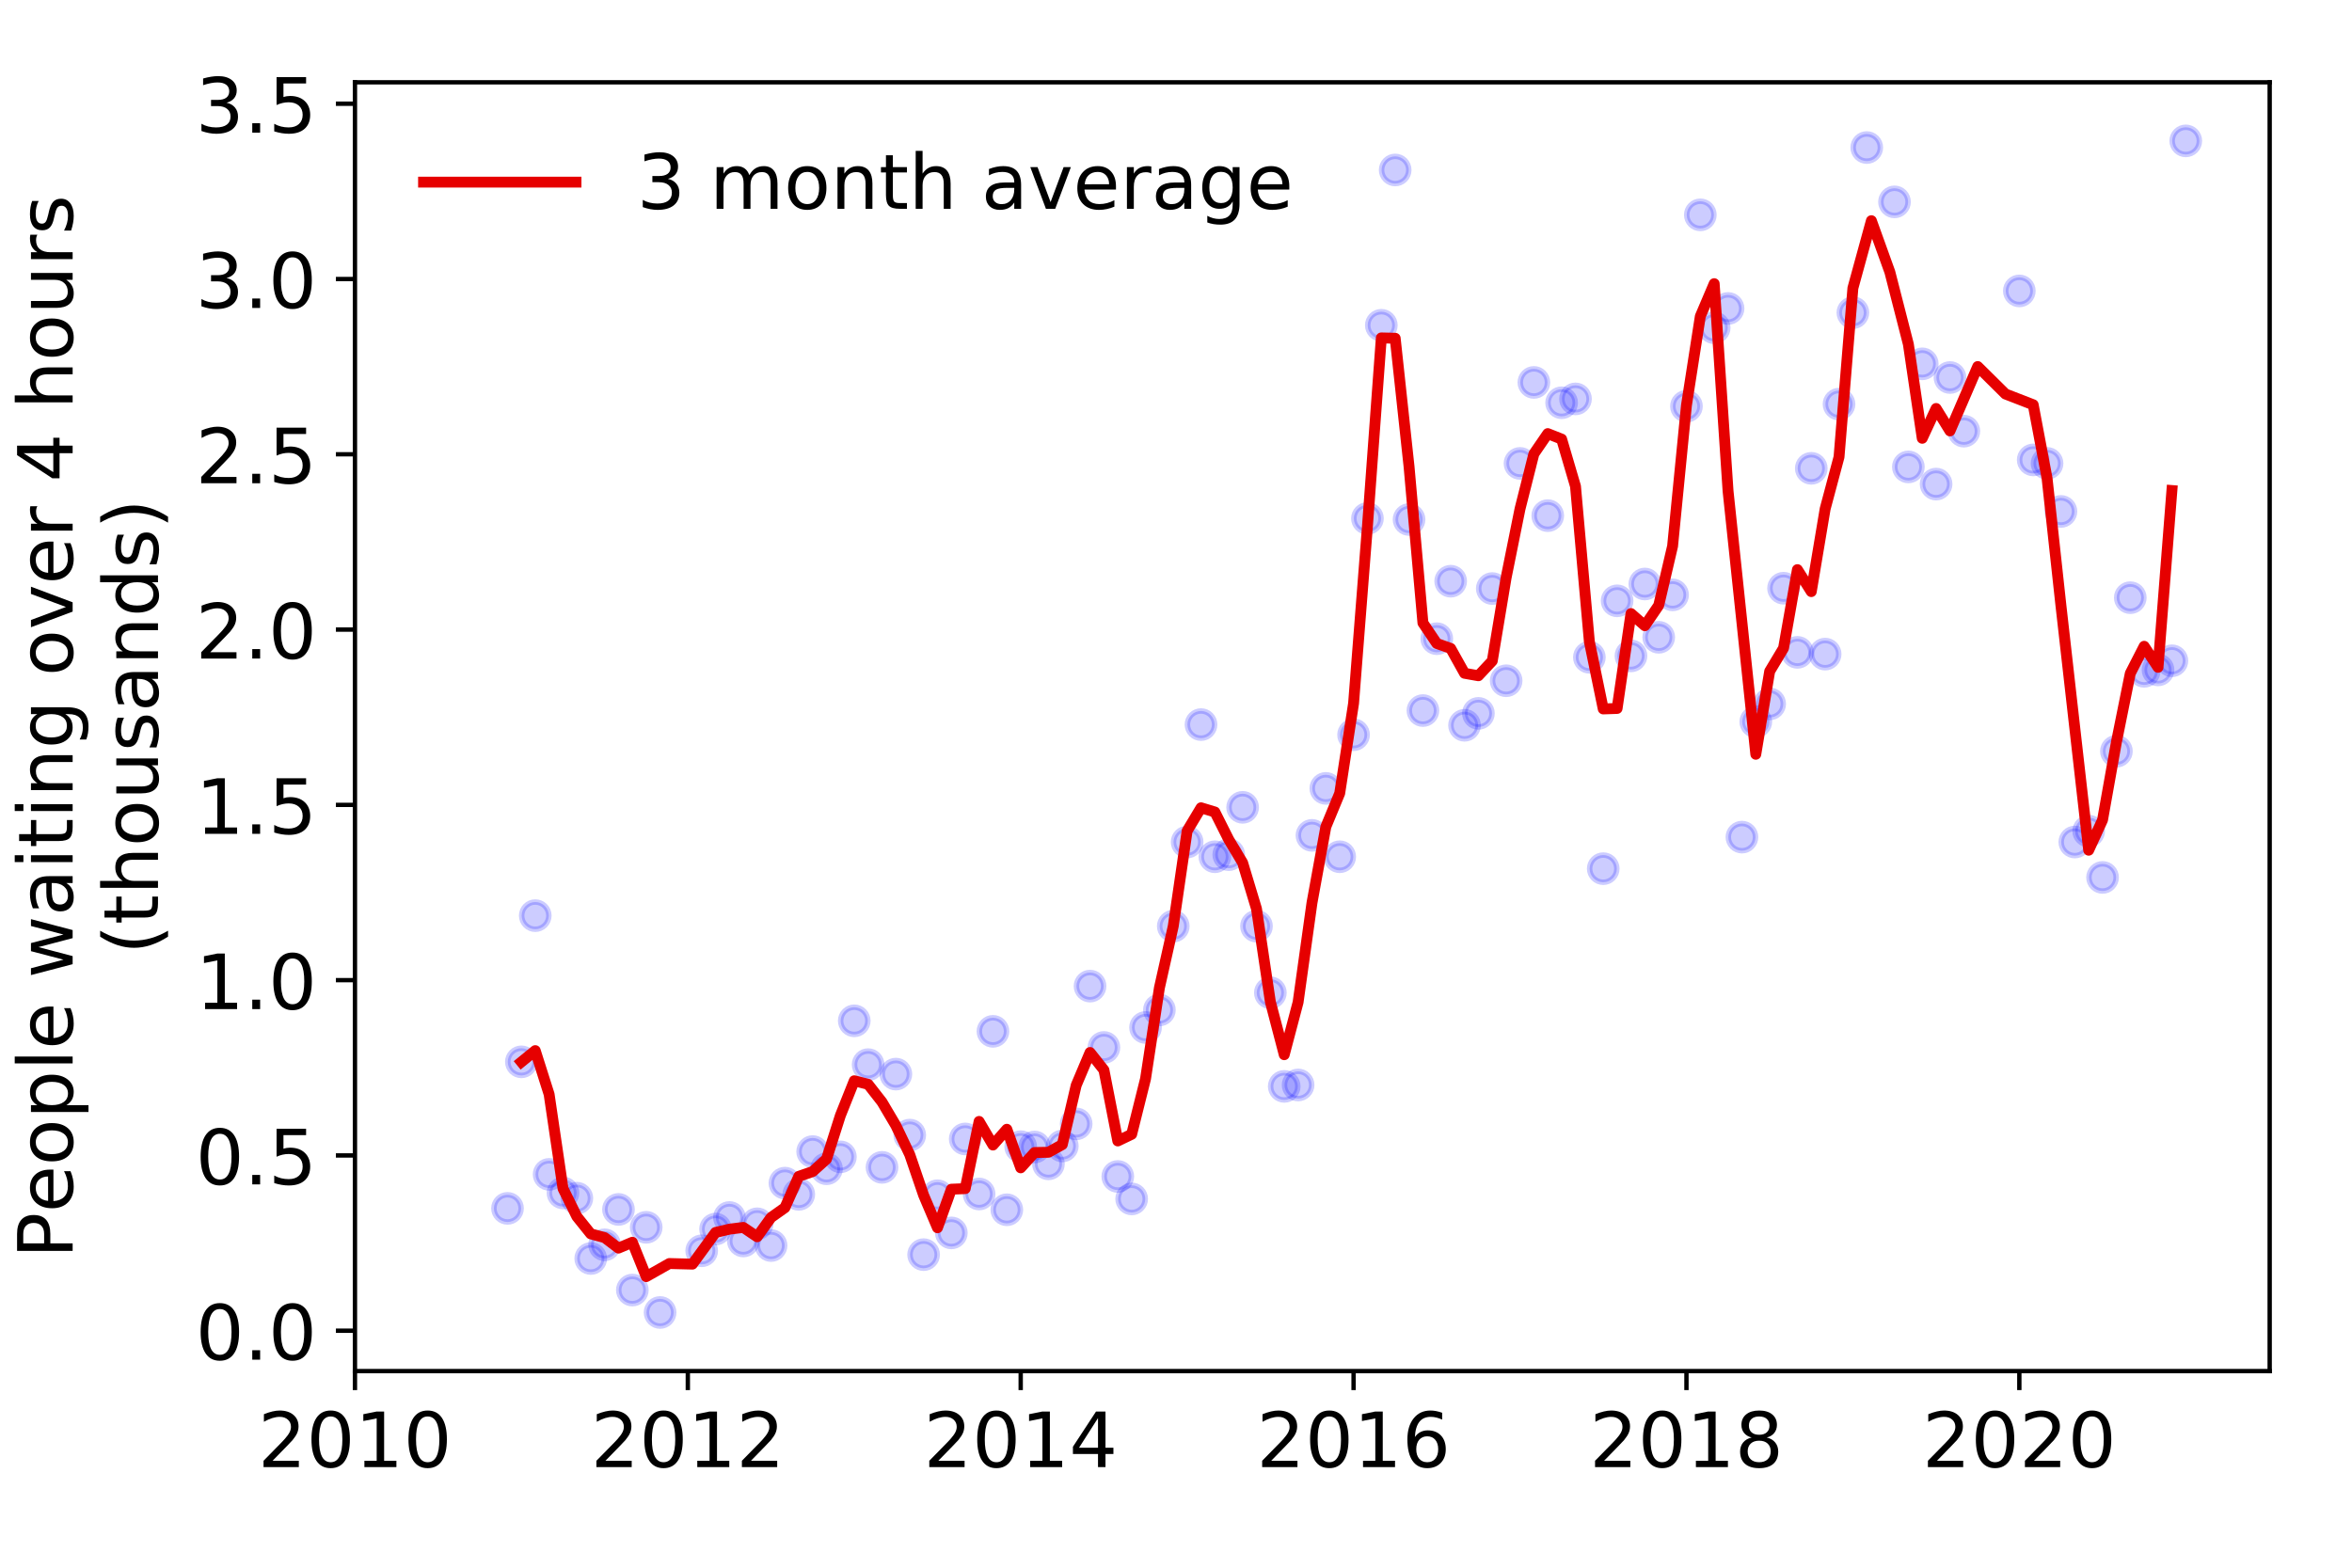 <?xml version="1.0" encoding="utf-8" standalone="no"?>
<!DOCTYPE svg PUBLIC "-//W3C//DTD SVG 1.1//EN"
  "http://www.w3.org/Graphics/SVG/1.1/DTD/svg11.dtd">
<!-- Created with matplotlib (https://matplotlib.org/) -->
<svg height="288pt" version="1.1" viewBox="0 0 432 288" width="432pt" xmlns="http://www.w3.org/2000/svg" xmlns:xlink="http://www.w3.org/1999/xlink">
 <defs>
  <style type="text/css">
*{stroke-linecap:butt;stroke-linejoin:round;}
  </style>
 </defs>
 <g id="figure_1">
  <g id="patch_1">
   <path d="M 0 288 
L 432 288 
L 432 0 
L 0 0 
z
" style="fill:#ffffff;"/>
  </g>
  <g id="axes_1">
   <g id="patch_2">
    <path d="M 65.195 251.88 
L 416.88 251.88 
L 416.88 15.12 
L 65.195 15.12 
z
" style="fill:#ffffff;"/>
   </g>
   <g id="matplotlib.axis_1">
    <g id="xtick_1">
     <g id="line2d_1">
      <defs>
       <path d="M 0 0 
L 0 3.5 
" id="mebd214665c" style="stroke:#000000;stroke-width:0.8;"/>
      </defs>
      <g>
       <use style="stroke:#000000;stroke-width:0.8;" x="65.195" xlink:href="#mebd214665c" y="251.88"/>
      </g>
     </g>
     <g id="text_1">
      <!-- 2010 -->
      <defs>
       <path d="M 19.188 8.297 
L 53.609 8.297 
L 53.609 0 
L 7.328 0 
L 7.328 8.297 
Q 12.938 14.109 22.625 23.891 
Q 32.328 33.688 34.812 36.531 
Q 39.547 41.844 41.422 45.531 
Q 43.312 49.219 43.312 52.781 
Q 43.312 58.594 39.234 62.25 
Q 35.156 65.922 28.609 65.922 
Q 23.969 65.922 18.812 64.312 
Q 13.672 62.703 7.812 59.422 
L 7.812 69.391 
Q 13.766 71.781 18.938 73 
Q 24.125 74.219 28.422 74.219 
Q 39.75 74.219 46.484 68.547 
Q 53.219 62.891 53.219 53.422 
Q 53.219 48.922 51.531 44.891 
Q 49.859 40.875 45.406 35.406 
Q 44.188 33.984 37.641 27.219 
Q 31.109 20.453 19.188 8.297 
z
" id="DejaVuSans-50"/>
       <path d="M 31.781 66.406 
Q 24.172 66.406 20.328 58.906 
Q 16.5 51.422 16.5 36.375 
Q 16.5 21.391 20.328 13.891 
Q 24.172 6.391 31.781 6.391 
Q 39.453 6.391 43.281 13.891 
Q 47.125 21.391 47.125 36.375 
Q 47.125 51.422 43.281 58.906 
Q 39.453 66.406 31.781 66.406 
z
M 31.781 74.219 
Q 44.047 74.219 50.516 64.516 
Q 56.984 54.828 56.984 36.375 
Q 56.984 17.969 50.516 8.266 
Q 44.047 -1.422 31.781 -1.422 
Q 19.531 -1.422 13.062 8.266 
Q 6.594 17.969 6.594 36.375 
Q 6.594 54.828 13.062 64.516 
Q 19.531 74.219 31.781 74.219 
z
" id="DejaVuSans-48"/>
       <path d="M 12.406 8.297 
L 28.516 8.297 
L 28.516 63.922 
L 10.984 60.406 
L 10.984 69.391 
L 28.422 72.906 
L 38.281 72.906 
L 38.281 8.297 
L 54.391 8.297 
L 54.391 0 
L 12.406 0 
z
" id="DejaVuSans-49"/>
      </defs>
      <g transform="translate(47.38 269.518)scale(0.14 -0.14)">
       <use xlink:href="#DejaVuSans-50"/>
       <use x="63.623" xlink:href="#DejaVuSans-48"/>
       <use x="127.246" xlink:href="#DejaVuSans-49"/>
       <use x="190.869" xlink:href="#DejaVuSans-48"/>
      </g>
     </g>
    </g>
    <g id="xtick_2">
     <g id="line2d_2">
      <g>
       <use style="stroke:#000000;stroke-width:0.8;" x="126.335" xlink:href="#mebd214665c" y="251.88"/>
      </g>
     </g>
     <g id="text_2">
      <!-- 2012 -->
      <g transform="translate(108.52 269.518)scale(0.14 -0.14)">
       <use xlink:href="#DejaVuSans-50"/>
       <use x="63.623" xlink:href="#DejaVuSans-48"/>
       <use x="127.246" xlink:href="#DejaVuSans-49"/>
       <use x="190.869" xlink:href="#DejaVuSans-50"/>
      </g>
     </g>
    </g>
    <g id="xtick_3">
     <g id="line2d_3">
      <g>
       <use style="stroke:#000000;stroke-width:0.8;" x="187.476" xlink:href="#mebd214665c" y="251.88"/>
      </g>
     </g>
     <g id="text_3">
      <!-- 2014 -->
      <defs>
       <path d="M 37.797 64.312 
L 12.891 25.391 
L 37.797 25.391 
z
M 35.203 72.906 
L 47.609 72.906 
L 47.609 25.391 
L 58.016 25.391 
L 58.016 17.188 
L 47.609 17.188 
L 47.609 0 
L 37.797 0 
L 37.797 17.188 
L 4.891 17.188 
L 4.891 26.703 
z
" id="DejaVuSans-52"/>
      </defs>
      <g transform="translate(169.661 269.518)scale(0.14 -0.14)">
       <use xlink:href="#DejaVuSans-50"/>
       <use x="63.623" xlink:href="#DejaVuSans-48"/>
       <use x="127.246" xlink:href="#DejaVuSans-49"/>
       <use x="190.869" xlink:href="#DejaVuSans-52"/>
      </g>
     </g>
    </g>
    <g id="xtick_4">
     <g id="line2d_4">
      <g>
       <use style="stroke:#000000;stroke-width:0.8;" x="248.616" xlink:href="#mebd214665c" y="251.88"/>
      </g>
     </g>
     <g id="text_4">
      <!-- 2016 -->
      <defs>
       <path d="M 33.016 40.375 
Q 26.375 40.375 22.484 35.828 
Q 18.609 31.297 18.609 23.391 
Q 18.609 15.531 22.484 10.953 
Q 26.375 6.391 33.016 6.391 
Q 39.656 6.391 43.531 10.953 
Q 47.406 15.531 47.406 23.391 
Q 47.406 31.297 43.531 35.828 
Q 39.656 40.375 33.016 40.375 
z
M 52.594 71.297 
L 52.594 62.312 
Q 48.875 64.062 45.094 64.984 
Q 41.312 65.922 37.594 65.922 
Q 27.828 65.922 22.672 59.328 
Q 17.531 52.734 16.797 39.406 
Q 19.672 43.656 24.016 45.922 
Q 28.375 48.188 33.594 48.188 
Q 44.578 48.188 50.953 41.516 
Q 57.328 34.859 57.328 23.391 
Q 57.328 12.156 50.688 5.359 
Q 44.047 -1.422 33.016 -1.422 
Q 20.359 -1.422 13.672 8.266 
Q 6.984 17.969 6.984 36.375 
Q 6.984 53.656 15.188 63.938 
Q 23.391 74.219 37.203 74.219 
Q 40.922 74.219 44.703 73.484 
Q 48.484 72.75 52.594 71.297 
z
" id="DejaVuSans-54"/>
      </defs>
      <g transform="translate(230.801 269.518)scale(0.14 -0.14)">
       <use xlink:href="#DejaVuSans-50"/>
       <use x="63.623" xlink:href="#DejaVuSans-48"/>
       <use x="127.246" xlink:href="#DejaVuSans-49"/>
       <use x="190.869" xlink:href="#DejaVuSans-54"/>
      </g>
     </g>
    </g>
    <g id="xtick_5">
     <g id="line2d_5">
      <g>
       <use style="stroke:#000000;stroke-width:0.8;" x="309.757" xlink:href="#mebd214665c" y="251.88"/>
      </g>
     </g>
     <g id="text_5">
      <!-- 2018 -->
      <defs>
       <path d="M 31.781 34.625 
Q 24.75 34.625 20.719 30.859 
Q 16.703 27.094 16.703 20.516 
Q 16.703 13.922 20.719 10.156 
Q 24.75 6.391 31.781 6.391 
Q 38.812 6.391 42.859 10.172 
Q 46.922 13.969 46.922 20.516 
Q 46.922 27.094 42.891 30.859 
Q 38.875 34.625 31.781 34.625 
z
M 21.922 38.812 
Q 15.578 40.375 12.031 44.719 
Q 8.5 49.078 8.5 55.328 
Q 8.5 64.062 14.719 69.141 
Q 20.953 74.219 31.781 74.219 
Q 42.672 74.219 48.875 69.141 
Q 55.078 64.062 55.078 55.328 
Q 55.078 49.078 51.531 44.719 
Q 48 40.375 41.703 38.812 
Q 48.828 37.156 52.797 32.312 
Q 56.781 27.484 56.781 20.516 
Q 56.781 9.906 50.312 4.234 
Q 43.844 -1.422 31.781 -1.422 
Q 19.734 -1.422 13.25 4.234 
Q 6.781 9.906 6.781 20.516 
Q 6.781 27.484 10.781 32.312 
Q 14.797 37.156 21.922 38.812 
z
M 18.312 54.391 
Q 18.312 48.734 21.844 45.562 
Q 25.391 42.391 31.781 42.391 
Q 38.141 42.391 41.719 45.562 
Q 45.312 48.734 45.312 54.391 
Q 45.312 60.062 41.719 63.234 
Q 38.141 66.406 31.781 66.406 
Q 25.391 66.406 21.844 63.234 
Q 18.312 60.062 18.312 54.391 
z
" id="DejaVuSans-56"/>
      </defs>
      <g transform="translate(291.942 269.518)scale(0.14 -0.14)">
       <use xlink:href="#DejaVuSans-50"/>
       <use x="63.623" xlink:href="#DejaVuSans-48"/>
       <use x="127.246" xlink:href="#DejaVuSans-49"/>
       <use x="190.869" xlink:href="#DejaVuSans-56"/>
      </g>
     </g>
    </g>
    <g id="xtick_6">
     <g id="line2d_6">
      <g>
       <use style="stroke:#000000;stroke-width:0.8;" x="370.897" xlink:href="#mebd214665c" y="251.88"/>
      </g>
     </g>
     <g id="text_6">
      <!-- 2020 -->
      <g transform="translate(353.082 269.518)scale(0.14 -0.14)">
       <use xlink:href="#DejaVuSans-50"/>
       <use x="63.623" xlink:href="#DejaVuSans-48"/>
       <use x="127.246" xlink:href="#DejaVuSans-50"/>
       <use x="190.869" xlink:href="#DejaVuSans-48"/>
      </g>
     </g>
    </g>
   </g>
   <g id="matplotlib.axis_2">
    <g id="ytick_1">
     <g id="line2d_7">
      <defs>
       <path d="M 0 0 
L -3.5 0 
" id="mb48f87144a" style="stroke:#000000;stroke-width:0.8;"/>
      </defs>
      <g>
       <use style="stroke:#000000;stroke-width:0.8;" x="65.195" xlink:href="#mb48f87144a" y="244.467"/>
      </g>
     </g>
     <g id="text_7">
      <!-- 0.0 -->
      <defs>
       <path d="M 10.688 12.406 
L 21 12.406 
L 21 0 
L 10.688 0 
z
" id="DejaVuSans-46"/>
      </defs>
      <g transform="translate(35.931 249.786)scale(0.14 -0.14)">
       <use xlink:href="#DejaVuSans-48"/>
       <use x="63.623" xlink:href="#DejaVuSans-46"/>
       <use x="95.41" xlink:href="#DejaVuSans-48"/>
      </g>
     </g>
    </g>
    <g id="ytick_2">
     <g id="line2d_8">
      <g>
       <use style="stroke:#000000;stroke-width:0.8;" x="65.195" xlink:href="#mb48f87144a" y="212.265"/>
      </g>
     </g>
     <g id="text_8">
      <!-- 0.5 -->
      <defs>
       <path d="M 10.797 72.906 
L 49.516 72.906 
L 49.516 64.594 
L 19.828 64.594 
L 19.828 46.734 
Q 21.969 47.469 24.109 47.828 
Q 26.266 48.188 28.422 48.188 
Q 40.625 48.188 47.75 41.5 
Q 54.891 34.812 54.891 23.391 
Q 54.891 11.625 47.562 5.094 
Q 40.234 -1.422 26.906 -1.422 
Q 22.312 -1.422 17.547 -0.641 
Q 12.797 0.141 7.719 1.703 
L 7.719 11.625 
Q 12.109 9.234 16.797 8.062 
Q 21.484 6.891 26.703 6.891 
Q 35.156 6.891 40.078 11.328 
Q 45.016 15.766 45.016 23.391 
Q 45.016 31 40.078 35.438 
Q 35.156 39.891 26.703 39.891 
Q 22.75 39.891 18.812 39.016 
Q 14.891 38.141 10.797 36.281 
z
" id="DejaVuSans-53"/>
      </defs>
      <g transform="translate(35.931 217.584)scale(0.14 -0.14)">
       <use xlink:href="#DejaVuSans-48"/>
       <use x="63.623" xlink:href="#DejaVuSans-46"/>
       <use x="95.41" xlink:href="#DejaVuSans-53"/>
      </g>
     </g>
    </g>
    <g id="ytick_3">
     <g id="line2d_9">
      <g>
       <use style="stroke:#000000;stroke-width:0.8;" x="65.195" xlink:href="#mb48f87144a" y="180.064"/>
      </g>
     </g>
     <g id="text_9">
      <!-- 1.0 -->
      <g transform="translate(35.931 185.383)scale(0.14 -0.14)">
       <use xlink:href="#DejaVuSans-49"/>
       <use x="63.623" xlink:href="#DejaVuSans-46"/>
       <use x="95.41" xlink:href="#DejaVuSans-48"/>
      </g>
     </g>
    </g>
    <g id="ytick_4">
     <g id="line2d_10">
      <g>
       <use style="stroke:#000000;stroke-width:0.8;" x="65.195" xlink:href="#mb48f87144a" y="147.862"/>
      </g>
     </g>
     <g id="text_10">
      <!-- 1.5 -->
      <g transform="translate(35.931 153.181)scale(0.14 -0.14)">
       <use xlink:href="#DejaVuSans-49"/>
       <use x="63.623" xlink:href="#DejaVuSans-46"/>
       <use x="95.41" xlink:href="#DejaVuSans-53"/>
      </g>
     </g>
    </g>
    <g id="ytick_5">
     <g id="line2d_11">
      <g>
       <use style="stroke:#000000;stroke-width:0.8;" x="65.195" xlink:href="#mb48f87144a" y="115.66"/>
      </g>
     </g>
     <g id="text_11">
      <!-- 2.0 -->
      <g transform="translate(35.931 120.979)scale(0.14 -0.14)">
       <use xlink:href="#DejaVuSans-50"/>
       <use x="63.623" xlink:href="#DejaVuSans-46"/>
       <use x="95.41" xlink:href="#DejaVuSans-48"/>
      </g>
     </g>
    </g>
    <g id="ytick_6">
     <g id="line2d_12">
      <g>
       <use style="stroke:#000000;stroke-width:0.8;" x="65.195" xlink:href="#mb48f87144a" y="83.459"/>
      </g>
     </g>
     <g id="text_12">
      <!-- 2.5 -->
      <g transform="translate(35.931 88.777)scale(0.14 -0.14)">
       <use xlink:href="#DejaVuSans-50"/>
       <use x="63.623" xlink:href="#DejaVuSans-46"/>
       <use x="95.41" xlink:href="#DejaVuSans-53"/>
      </g>
     </g>
    </g>
    <g id="ytick_7">
     <g id="line2d_13">
      <g>
       <use style="stroke:#000000;stroke-width:0.8;" x="65.195" xlink:href="#mb48f87144a" y="51.257"/>
      </g>
     </g>
     <g id="text_13">
      <!-- 3.0 -->
      <defs>
       <path d="M 40.578 39.312 
Q 47.656 37.797 51.625 33 
Q 55.609 28.219 55.609 21.188 
Q 55.609 10.406 48.188 4.484 
Q 40.766 -1.422 27.094 -1.422 
Q 22.516 -1.422 17.656 -0.516 
Q 12.797 0.391 7.625 2.203 
L 7.625 11.719 
Q 11.719 9.328 16.594 8.109 
Q 21.484 6.891 26.812 6.891 
Q 36.078 6.891 40.938 10.547 
Q 45.797 14.203 45.797 21.188 
Q 45.797 27.641 41.281 31.266 
Q 36.766 34.906 28.719 34.906 
L 20.219 34.906 
L 20.219 43.016 
L 29.109 43.016 
Q 36.375 43.016 40.234 45.922 
Q 44.094 48.828 44.094 54.297 
Q 44.094 59.906 40.109 62.906 
Q 36.141 65.922 28.719 65.922 
Q 24.656 65.922 20.016 65.031 
Q 15.375 64.156 9.812 62.312 
L 9.812 71.094 
Q 15.438 72.656 20.344 73.438 
Q 25.25 74.219 29.594 74.219 
Q 40.828 74.219 47.359 69.109 
Q 53.906 64.016 53.906 55.328 
Q 53.906 49.266 50.438 45.094 
Q 46.969 40.922 40.578 39.312 
z
" id="DejaVuSans-51"/>
      </defs>
      <g transform="translate(35.931 56.576)scale(0.14 -0.14)">
       <use xlink:href="#DejaVuSans-51"/>
       <use x="63.623" xlink:href="#DejaVuSans-46"/>
       <use x="95.41" xlink:href="#DejaVuSans-48"/>
      </g>
     </g>
    </g>
    <g id="ytick_8">
     <g id="line2d_14">
      <g>
       <use style="stroke:#000000;stroke-width:0.8;" x="65.195" xlink:href="#mb48f87144a" y="19.055"/>
      </g>
     </g>
     <g id="text_14">
      <!-- 3.5 -->
      <g transform="translate(35.931 24.374)scale(0.14 -0.14)">
       <use xlink:href="#DejaVuSans-51"/>
       <use x="63.623" xlink:href="#DejaVuSans-46"/>
       <use x="95.41" xlink:href="#DejaVuSans-53"/>
      </g>
     </g>
    </g>
    <g id="text_15">
     <!-- People waiting over 4 hours -->
     <defs>
      <path d="M 19.672 64.797 
L 19.672 37.406 
L 32.078 37.406 
Q 38.969 37.406 42.719 40.969 
Q 46.484 44.531 46.484 51.125 
Q 46.484 57.672 42.719 61.234 
Q 38.969 64.797 32.078 64.797 
z
M 9.812 72.906 
L 32.078 72.906 
Q 44.344 72.906 50.609 67.359 
Q 56.891 61.812 56.891 51.125 
Q 56.891 40.328 50.609 34.812 
Q 44.344 29.297 32.078 29.297 
L 19.672 29.297 
L 19.672 0 
L 9.812 0 
z
" id="DejaVuSans-80"/>
      <path d="M 56.203 29.594 
L 56.203 25.203 
L 14.891 25.203 
Q 15.484 15.922 20.484 11.062 
Q 25.484 6.203 34.422 6.203 
Q 39.594 6.203 44.453 7.469 
Q 49.312 8.734 54.109 11.281 
L 54.109 2.781 
Q 49.266 0.734 44.188 -0.344 
Q 39.109 -1.422 33.891 -1.422 
Q 20.797 -1.422 13.156 6.188 
Q 5.516 13.812 5.516 26.812 
Q 5.516 40.234 12.766 48.109 
Q 20.016 56 32.328 56 
Q 43.359 56 49.781 48.891 
Q 56.203 41.797 56.203 29.594 
z
M 47.219 32.234 
Q 47.125 39.594 43.094 43.984 
Q 39.062 48.391 32.422 48.391 
Q 24.906 48.391 20.391 44.141 
Q 15.875 39.891 15.188 32.172 
z
" id="DejaVuSans-101"/>
      <path d="M 30.609 48.391 
Q 23.391 48.391 19.188 42.75 
Q 14.984 37.109 14.984 27.297 
Q 14.984 17.484 19.156 11.844 
Q 23.344 6.203 30.609 6.203 
Q 37.797 6.203 41.984 11.859 
Q 46.188 17.531 46.188 27.297 
Q 46.188 37.016 41.984 42.703 
Q 37.797 48.391 30.609 48.391 
z
M 30.609 56 
Q 42.328 56 49.016 48.375 
Q 55.719 40.766 55.719 27.297 
Q 55.719 13.875 49.016 6.219 
Q 42.328 -1.422 30.609 -1.422 
Q 18.844 -1.422 12.172 6.219 
Q 5.516 13.875 5.516 27.297 
Q 5.516 40.766 12.172 48.375 
Q 18.844 56 30.609 56 
z
" id="DejaVuSans-111"/>
      <path d="M 18.109 8.203 
L 18.109 -20.797 
L 9.078 -20.797 
L 9.078 54.688 
L 18.109 54.688 
L 18.109 46.391 
Q 20.953 51.266 25.266 53.625 
Q 29.594 56 35.594 56 
Q 45.562 56 51.781 48.094 
Q 58.016 40.188 58.016 27.297 
Q 58.016 14.406 51.781 6.484 
Q 45.562 -1.422 35.594 -1.422 
Q 29.594 -1.422 25.266 0.953 
Q 20.953 3.328 18.109 8.203 
z
M 48.688 27.297 
Q 48.688 37.203 44.609 42.844 
Q 40.531 48.484 33.406 48.484 
Q 26.266 48.484 22.188 42.844 
Q 18.109 37.203 18.109 27.297 
Q 18.109 17.391 22.188 11.75 
Q 26.266 6.109 33.406 6.109 
Q 40.531 6.109 44.609 11.75 
Q 48.688 17.391 48.688 27.297 
z
" id="DejaVuSans-112"/>
      <path d="M 9.422 75.984 
L 18.406 75.984 
L 18.406 0 
L 9.422 0 
z
" id="DejaVuSans-108"/>
      <path id="DejaVuSans-32"/>
      <path d="M 4.203 54.688 
L 13.188 54.688 
L 24.422 12.016 
L 35.594 54.688 
L 46.188 54.688 
L 57.422 12.016 
L 68.609 54.688 
L 77.594 54.688 
L 63.281 0 
L 52.688 0 
L 40.922 44.828 
L 29.109 0 
L 18.5 0 
z
" id="DejaVuSans-119"/>
      <path d="M 34.281 27.484 
Q 23.391 27.484 19.188 25 
Q 14.984 22.516 14.984 16.5 
Q 14.984 11.719 18.141 8.906 
Q 21.297 6.109 26.703 6.109 
Q 34.188 6.109 38.703 11.406 
Q 43.219 16.703 43.219 25.484 
L 43.219 27.484 
z
M 52.203 31.203 
L 52.203 0 
L 43.219 0 
L 43.219 8.297 
Q 40.141 3.328 35.547 0.953 
Q 30.953 -1.422 24.312 -1.422 
Q 15.922 -1.422 10.953 3.297 
Q 6 8.016 6 15.922 
Q 6 25.141 12.172 29.828 
Q 18.359 34.516 30.609 34.516 
L 43.219 34.516 
L 43.219 35.406 
Q 43.219 41.609 39.141 45 
Q 35.062 48.391 27.688 48.391 
Q 23 48.391 18.547 47.266 
Q 14.109 46.141 10.016 43.891 
L 10.016 52.203 
Q 14.938 54.109 19.578 55.047 
Q 24.219 56 28.609 56 
Q 40.484 56 46.344 49.844 
Q 52.203 43.703 52.203 31.203 
z
" id="DejaVuSans-97"/>
      <path d="M 9.422 54.688 
L 18.406 54.688 
L 18.406 0 
L 9.422 0 
z
M 9.422 75.984 
L 18.406 75.984 
L 18.406 64.594 
L 9.422 64.594 
z
" id="DejaVuSans-105"/>
      <path d="M 18.312 70.219 
L 18.312 54.688 
L 36.812 54.688 
L 36.812 47.703 
L 18.312 47.703 
L 18.312 18.016 
Q 18.312 11.328 20.141 9.422 
Q 21.969 7.516 27.594 7.516 
L 36.812 7.516 
L 36.812 0 
L 27.594 0 
Q 17.188 0 13.234 3.875 
Q 9.281 7.766 9.281 18.016 
L 9.281 47.703 
L 2.688 47.703 
L 2.688 54.688 
L 9.281 54.688 
L 9.281 70.219 
z
" id="DejaVuSans-116"/>
      <path d="M 54.891 33.016 
L 54.891 0 
L 45.906 0 
L 45.906 32.719 
Q 45.906 40.484 42.875 44.328 
Q 39.844 48.188 33.797 48.188 
Q 26.516 48.188 22.312 43.547 
Q 18.109 38.922 18.109 30.906 
L 18.109 0 
L 9.078 0 
L 9.078 54.688 
L 18.109 54.688 
L 18.109 46.188 
Q 21.344 51.125 25.703 53.562 
Q 30.078 56 35.797 56 
Q 45.219 56 50.047 50.172 
Q 54.891 44.344 54.891 33.016 
z
" id="DejaVuSans-110"/>
      <path d="M 45.406 27.984 
Q 45.406 37.75 41.375 43.109 
Q 37.359 48.484 30.078 48.484 
Q 22.859 48.484 18.828 43.109 
Q 14.797 37.75 14.797 27.984 
Q 14.797 18.266 18.828 12.891 
Q 22.859 7.516 30.078 7.516 
Q 37.359 7.516 41.375 12.891 
Q 45.406 18.266 45.406 27.984 
z
M 54.391 6.781 
Q 54.391 -7.172 48.188 -13.984 
Q 42 -20.797 29.203 -20.797 
Q 24.469 -20.797 20.266 -20.094 
Q 16.062 -19.391 12.109 -17.922 
L 12.109 -9.188 
Q 16.062 -11.328 19.922 -12.344 
Q 23.781 -13.375 27.781 -13.375 
Q 36.625 -13.375 41.016 -8.766 
Q 45.406 -4.156 45.406 5.172 
L 45.406 9.625 
Q 42.625 4.781 38.281 2.391 
Q 33.938 0 27.875 0 
Q 17.828 0 11.672 7.656 
Q 5.516 15.328 5.516 27.984 
Q 5.516 40.672 11.672 48.328 
Q 17.828 56 27.875 56 
Q 33.938 56 38.281 53.609 
Q 42.625 51.219 45.406 46.391 
L 45.406 54.688 
L 54.391 54.688 
z
" id="DejaVuSans-103"/>
      <path d="M 2.984 54.688 
L 12.5 54.688 
L 29.594 8.797 
L 46.688 54.688 
L 56.203 54.688 
L 35.688 0 
L 23.484 0 
z
" id="DejaVuSans-118"/>
      <path d="M 41.109 46.297 
Q 39.594 47.172 37.812 47.578 
Q 36.031 48 33.891 48 
Q 26.266 48 22.188 43.047 
Q 18.109 38.094 18.109 28.812 
L 18.109 0 
L 9.078 0 
L 9.078 54.688 
L 18.109 54.688 
L 18.109 46.188 
Q 20.953 51.172 25.484 53.578 
Q 30.031 56 36.531 56 
Q 37.453 56 38.578 55.875 
Q 39.703 55.766 41.062 55.516 
z
" id="DejaVuSans-114"/>
      <path d="M 54.891 33.016 
L 54.891 0 
L 45.906 0 
L 45.906 32.719 
Q 45.906 40.484 42.875 44.328 
Q 39.844 48.188 33.797 48.188 
Q 26.516 48.188 22.312 43.547 
Q 18.109 38.922 18.109 30.906 
L 18.109 0 
L 9.078 0 
L 9.078 75.984 
L 18.109 75.984 
L 18.109 46.188 
Q 21.344 51.125 25.703 53.562 
Q 30.078 56 35.797 56 
Q 45.219 56 50.047 50.172 
Q 54.891 44.344 54.891 33.016 
z
" id="DejaVuSans-104"/>
      <path d="M 8.5 21.578 
L 8.5 54.688 
L 17.484 54.688 
L 17.484 21.922 
Q 17.484 14.156 20.5 10.266 
Q 23.531 6.391 29.594 6.391 
Q 36.859 6.391 41.078 11.031 
Q 45.312 15.672 45.312 23.688 
L 45.312 54.688 
L 54.297 54.688 
L 54.297 0 
L 45.312 0 
L 45.312 8.406 
Q 42.047 3.422 37.719 1 
Q 33.406 -1.422 27.688 -1.422 
Q 18.266 -1.422 13.375 4.438 
Q 8.5 10.297 8.5 21.578 
z
M 31.109 56 
z
" id="DejaVuSans-117"/>
      <path d="M 44.281 53.078 
L 44.281 44.578 
Q 40.484 46.531 36.375 47.5 
Q 32.281 48.484 27.875 48.484 
Q 21.188 48.484 17.844 46.438 
Q 14.5 44.391 14.5 40.281 
Q 14.5 37.156 16.891 35.375 
Q 19.281 33.594 26.516 31.984 
L 29.594 31.297 
Q 39.156 29.25 43.188 25.516 
Q 47.219 21.781 47.219 15.094 
Q 47.219 7.469 41.188 3.016 
Q 35.156 -1.422 24.609 -1.422 
Q 20.219 -1.422 15.453 -0.562 
Q 10.688 0.297 5.422 2 
L 5.422 11.281 
Q 10.406 8.688 15.234 7.391 
Q 20.062 6.109 24.812 6.109 
Q 31.156 6.109 34.562 8.281 
Q 37.984 10.453 37.984 14.406 
Q 37.984 18.062 35.516 20.016 
Q 33.062 21.969 24.703 23.781 
L 21.578 24.516 
Q 13.234 26.266 9.516 29.906 
Q 5.812 33.547 5.812 39.891 
Q 5.812 47.609 11.281 51.797 
Q 16.75 56 26.812 56 
Q 31.781 56 36.172 55.266 
Q 40.578 54.547 44.281 53.078 
z
" id="DejaVuSans-115"/>
     </defs>
     <g transform="translate(13.342 231.175)rotate(-90)scale(0.14 -0.14)">
      <use xlink:href="#DejaVuSans-80"/>
      <use x="60.256" xlink:href="#DejaVuSans-101"/>
      <use x="121.779" xlink:href="#DejaVuSans-111"/>
      <use x="182.961" xlink:href="#DejaVuSans-112"/>
      <use x="246.438" xlink:href="#DejaVuSans-108"/>
      <use x="274.221" xlink:href="#DejaVuSans-101"/>
      <use x="335.744" xlink:href="#DejaVuSans-32"/>
      <use x="367.531" xlink:href="#DejaVuSans-119"/>
      <use x="449.318" xlink:href="#DejaVuSans-97"/>
      <use x="510.598" xlink:href="#DejaVuSans-105"/>
      <use x="538.381" xlink:href="#DejaVuSans-116"/>
      <use x="577.59" xlink:href="#DejaVuSans-105"/>
      <use x="605.373" xlink:href="#DejaVuSans-110"/>
      <use x="668.752" xlink:href="#DejaVuSans-103"/>
      <use x="732.229" xlink:href="#DejaVuSans-32"/>
      <use x="764.016" xlink:href="#DejaVuSans-111"/>
      <use x="825.197" xlink:href="#DejaVuSans-118"/>
      <use x="884.377" xlink:href="#DejaVuSans-101"/>
      <use x="945.9" xlink:href="#DejaVuSans-114"/>
      <use x="987.014" xlink:href="#DejaVuSans-32"/>
      <use x="1018.801" xlink:href="#DejaVuSans-52"/>
      <use x="1082.424" xlink:href="#DejaVuSans-32"/>
      <use x="1114.211" xlink:href="#DejaVuSans-104"/>
      <use x="1177.59" xlink:href="#DejaVuSans-111"/>
      <use x="1238.771" xlink:href="#DejaVuSans-117"/>
      <use x="1302.15" xlink:href="#DejaVuSans-114"/>
      <use x="1343.264" xlink:href="#DejaVuSans-115"/>
     </g>
     <!-- (thousands) -->
     <defs>
      <path d="M 31 75.875 
Q 24.469 64.656 21.281 53.656 
Q 18.109 42.672 18.109 31.391 
Q 18.109 20.125 21.312 9.062 
Q 24.516 -2 31 -13.188 
L 23.188 -13.188 
Q 15.875 -1.703 12.234 9.375 
Q 8.594 20.453 8.594 31.391 
Q 8.594 42.281 12.203 53.312 
Q 15.828 64.359 23.188 75.875 
z
" id="DejaVuSans-40"/>
      <path d="M 45.406 46.391 
L 45.406 75.984 
L 54.391 75.984 
L 54.391 0 
L 45.406 0 
L 45.406 8.203 
Q 42.578 3.328 38.25 0.953 
Q 33.938 -1.422 27.875 -1.422 
Q 17.969 -1.422 11.734 6.484 
Q 5.516 14.406 5.516 27.297 
Q 5.516 40.188 11.734 48.094 
Q 17.969 56 27.875 56 
Q 33.938 56 38.25 53.625 
Q 42.578 51.266 45.406 46.391 
z
M 14.797 27.297 
Q 14.797 17.391 18.875 11.75 
Q 22.953 6.109 30.078 6.109 
Q 37.203 6.109 41.297 11.75 
Q 45.406 17.391 45.406 27.297 
Q 45.406 37.203 41.297 42.844 
Q 37.203 48.484 30.078 48.484 
Q 22.953 48.484 18.875 42.844 
Q 14.797 37.203 14.797 27.297 
z
" id="DejaVuSans-100"/>
      <path d="M 8.016 75.875 
L 15.828 75.875 
Q 23.141 64.359 26.781 53.312 
Q 30.422 42.281 30.422 31.391 
Q 30.422 20.453 26.781 9.375 
Q 23.141 -1.703 15.828 -13.188 
L 8.016 -13.188 
Q 14.5 -2 17.703 9.062 
Q 20.906 20.125 20.906 31.391 
Q 20.906 42.672 17.703 53.656 
Q 14.5 64.656 8.016 75.875 
z
" id="DejaVuSans-41"/>
     </defs>
     <g transform="translate(29.019 175.325)rotate(-90)scale(0.14 -0.14)">
      <use xlink:href="#DejaVuSans-40"/>
      <use x="39.014" xlink:href="#DejaVuSans-116"/>
      <use x="78.223" xlink:href="#DejaVuSans-104"/>
      <use x="141.602" xlink:href="#DejaVuSans-111"/>
      <use x="202.783" xlink:href="#DejaVuSans-117"/>
      <use x="266.162" xlink:href="#DejaVuSans-115"/>
      <use x="318.262" xlink:href="#DejaVuSans-97"/>
      <use x="379.541" xlink:href="#DejaVuSans-110"/>
      <use x="442.92" xlink:href="#DejaVuSans-100"/>
      <use x="506.396" xlink:href="#DejaVuSans-115"/>
      <use x="558.496" xlink:href="#DejaVuSans-41"/>
     </g>
    </g>
   </g>
   <g id="line2d_15">
    <defs>
     <path d="M 0 2.5 
C 0.663 2.5 1.299 2.237 1.768 1.768 
C 2.237 1.299 2.5 0.663 2.5 0 
C 2.5 -0.663 2.237 -1.299 1.768 -1.768 
C 1.299 -2.237 0.663 -2.5 0 -2.5 
C -0.663 -2.5 -1.299 -2.237 -1.768 -1.768 
C -2.237 -1.299 -2.5 -0.663 -2.5 0 
C -2.5 0.663 -2.237 1.299 -1.768 1.768 
C -1.299 2.237 -0.663 2.5 0 2.5 
z
" id="m13d8cb37d5" style="stroke:#0000ff;stroke-opacity:0.2;"/>
    </defs>
    <g clip-path="url(#p693b2d50df)">
     <use style="fill:#0000ff;fill-opacity:0.2;stroke:#0000ff;stroke-opacity:0.2;" x="401.468" xlink:href="#m13d8cb37d5" y="25.882"/>
     <use style="fill:#0000ff;fill-opacity:0.2;stroke:#0000ff;stroke-opacity:0.2;" x="398.92" xlink:href="#m13d8cb37d5" y="121.392"/>
     <use style="fill:#0000ff;fill-opacity:0.2;stroke:#0000ff;stroke-opacity:0.2;" x="396.372" xlink:href="#m13d8cb37d5" y="123.067"/>
     <use style="fill:#0000ff;fill-opacity:0.2;stroke:#0000ff;stroke-opacity:0.2;" x="393.825" xlink:href="#m13d8cb37d5" y="123.324"/>
     <use style="fill:#0000ff;fill-opacity:0.2;stroke:#0000ff;stroke-opacity:0.2;" x="391.277" xlink:href="#m13d8cb37d5" y="109.8"/>
     <use style="fill:#0000ff;fill-opacity:0.2;stroke:#0000ff;stroke-opacity:0.2;" x="388.73" xlink:href="#m13d8cb37d5" y="138.008"/>
     <use style="fill:#0000ff;fill-opacity:0.2;stroke:#0000ff;stroke-opacity:0.2;" x="386.182" xlink:href="#m13d8cb37d5" y="161.193"/>
     <use style="fill:#0000ff;fill-opacity:0.2;stroke:#0000ff;stroke-opacity:0.2;" x="383.635" xlink:href="#m13d8cb37d5" y="152.692"/>
     <use style="fill:#0000ff;fill-opacity:0.2;stroke:#0000ff;stroke-opacity:0.2;" x="381.087" xlink:href="#m13d8cb37d5" y="154.689"/>
     <use style="fill:#0000ff;fill-opacity:0.2;stroke:#0000ff;stroke-opacity:0.2;" x="378.54" xlink:href="#m13d8cb37d5" y="93.956"/>
     <use style="fill:#0000ff;fill-opacity:0.2;stroke:#0000ff;stroke-opacity:0.2;" x="375.992" xlink:href="#m13d8cb37d5" y="85.133"/>
     <use style="fill:#0000ff;fill-opacity:0.2;stroke:#0000ff;stroke-opacity:0.2;" x="373.445" xlink:href="#m13d8cb37d5" y="84.489"/>
     <use style="fill:#0000ff;fill-opacity:0.2;stroke:#0000ff;stroke-opacity:0.2;" x="370.897" xlink:href="#m13d8cb37d5" y="53.446"/>
     <use style="fill:#0000ff;fill-opacity:0.2;stroke:#0000ff;stroke-opacity:0.2;" x="360.707" xlink:href="#m13d8cb37d5" y="79.208"/>
     <use style="fill:#0000ff;fill-opacity:0.2;stroke:#0000ff;stroke-opacity:0.2;" x="358.16" xlink:href="#m13d8cb37d5" y="69.354"/>
     <use style="fill:#0000ff;fill-opacity:0.2;stroke:#0000ff;stroke-opacity:0.2;" x="355.612" xlink:href="#m13d8cb37d5" y="88.933"/>
     <use style="fill:#0000ff;fill-opacity:0.2;stroke:#0000ff;stroke-opacity:0.2;" x="353.065" xlink:href="#m13d8cb37d5" y="66.842"/>
     <use style="fill:#0000ff;fill-opacity:0.2;stroke:#0000ff;stroke-opacity:0.2;" x="350.517" xlink:href="#m13d8cb37d5" y="85.777"/>
     <use style="fill:#0000ff;fill-opacity:0.2;stroke:#0000ff;stroke-opacity:0.2;" x="347.97" xlink:href="#m13d8cb37d5" y="37.088"/>
     <use style="fill:#0000ff;fill-opacity:0.2;stroke:#0000ff;stroke-opacity:0.2;" x="342.875" xlink:href="#m13d8cb37d5" y="27.105"/>
     <use style="fill:#0000ff;fill-opacity:0.2;stroke:#0000ff;stroke-opacity:0.2;" x="340.327" xlink:href="#m13d8cb37d5" y="57.44"/>
     <use style="fill:#0000ff;fill-opacity:0.2;stroke:#0000ff;stroke-opacity:0.2;" x="337.78" xlink:href="#m13d8cb37d5" y="74.249"/>
     <use style="fill:#0000ff;fill-opacity:0.2;stroke:#0000ff;stroke-opacity:0.2;" x="335.232" xlink:href="#m13d8cb37d5" y="120.168"/>
     <use style="fill:#0000ff;fill-opacity:0.2;stroke:#0000ff;stroke-opacity:0.2;" x="332.684" xlink:href="#m13d8cb37d5" y="86.035"/>
     <use style="fill:#0000ff;fill-opacity:0.2;stroke:#0000ff;stroke-opacity:0.2;" x="330.137" xlink:href="#m13d8cb37d5" y="119.846"/>
     <use style="fill:#0000ff;fill-opacity:0.2;stroke:#0000ff;stroke-opacity:0.2;" x="327.589" xlink:href="#m13d8cb37d5" y="108.061"/>
     <use style="fill:#0000ff;fill-opacity:0.2;stroke:#0000ff;stroke-opacity:0.2;" x="325.042" xlink:href="#m13d8cb37d5" y="129.314"/>
     <use style="fill:#0000ff;fill-opacity:0.2;stroke:#0000ff;stroke-opacity:0.2;" x="322.494" xlink:href="#m13d8cb37d5" y="132.598"/>
     <use style="fill:#0000ff;fill-opacity:0.2;stroke:#0000ff;stroke-opacity:0.2;" x="319.947" xlink:href="#m13d8cb37d5" y="153.787"/>
     <use style="fill:#0000ff;fill-opacity:0.2;stroke:#0000ff;stroke-opacity:0.2;" x="317.399" xlink:href="#m13d8cb37d5" y="56.667"/>
     <use style="fill:#0000ff;fill-opacity:0.2;stroke:#0000ff;stroke-opacity:0.2;" x="314.852" xlink:href="#m13d8cb37d5" y="60.209"/>
     <use style="fill:#0000ff;fill-opacity:0.2;stroke:#0000ff;stroke-opacity:0.2;" x="312.304" xlink:href="#m13d8cb37d5" y="39.471"/>
     <use style="fill:#0000ff;fill-opacity:0.2;stroke:#0000ff;stroke-opacity:0.2;" x="309.757" xlink:href="#m13d8cb37d5" y="74.635"/>
     <use style="fill:#0000ff;fill-opacity:0.2;stroke:#0000ff;stroke-opacity:0.2;" x="307.209" xlink:href="#m13d8cb37d5" y="109.284"/>
     <use style="fill:#0000ff;fill-opacity:0.2;stroke:#0000ff;stroke-opacity:0.2;" x="304.662" xlink:href="#m13d8cb37d5" y="117.077"/>
     <use style="fill:#0000ff;fill-opacity:0.2;stroke:#0000ff;stroke-opacity:0.2;" x="302.114" xlink:href="#m13d8cb37d5" y="107.288"/>
     <use style="fill:#0000ff;fill-opacity:0.2;stroke:#0000ff;stroke-opacity:0.2;" x="299.567" xlink:href="#m13d8cb37d5" y="120.491"/>
     <use style="fill:#0000ff;fill-opacity:0.2;stroke:#0000ff;stroke-opacity:0.2;" x="297.019" xlink:href="#m13d8cb37d5" y="110.379"/>
     <use style="fill:#0000ff;fill-opacity:0.2;stroke:#0000ff;stroke-opacity:0.2;" x="294.472" xlink:href="#m13d8cb37d5" y="159.583"/>
     <use style="fill:#0000ff;fill-opacity:0.2;stroke:#0000ff;stroke-opacity:0.2;" x="291.924" xlink:href="#m13d8cb37d5" y="120.748"/>
     <use style="fill:#0000ff;fill-opacity:0.2;stroke:#0000ff;stroke-opacity:0.2;" x="289.377" xlink:href="#m13d8cb37d5" y="73.283"/>
     <use style="fill:#0000ff;fill-opacity:0.2;stroke:#0000ff;stroke-opacity:0.2;" x="286.829" xlink:href="#m13d8cb37d5" y="73.991"/>
     <use style="fill:#0000ff;fill-opacity:0.2;stroke:#0000ff;stroke-opacity:0.2;" x="284.282" xlink:href="#m13d8cb37d5" y="94.729"/>
     <use style="fill:#0000ff;fill-opacity:0.2;stroke:#0000ff;stroke-opacity:0.2;" x="281.734" xlink:href="#m13d8cb37d5" y="70.256"/>
     <use style="fill:#0000ff;fill-opacity:0.2;stroke:#0000ff;stroke-opacity:0.2;" x="279.187" xlink:href="#m13d8cb37d5" y="85.133"/>
     <use style="fill:#0000ff;fill-opacity:0.2;stroke:#0000ff;stroke-opacity:0.2;" x="276.639" xlink:href="#m13d8cb37d5" y="125.063"/>
     <use style="fill:#0000ff;fill-opacity:0.2;stroke:#0000ff;stroke-opacity:0.2;" x="274.092" xlink:href="#m13d8cb37d5" y="108.125"/>
     <use style="fill:#0000ff;fill-opacity:0.2;stroke:#0000ff;stroke-opacity:0.2;" x="271.544" xlink:href="#m13d8cb37d5" y="131.053"/>
     <use style="fill:#0000ff;fill-opacity:0.2;stroke:#0000ff;stroke-opacity:0.2;" x="268.997" xlink:href="#m13d8cb37d5" y="133.242"/>
     <use style="fill:#0000ff;fill-opacity:0.2;stroke:#0000ff;stroke-opacity:0.2;" x="266.449" xlink:href="#m13d8cb37d5" y="106.773"/>
     <use style="fill:#0000ff;fill-opacity:0.2;stroke:#0000ff;stroke-opacity:0.2;" x="263.901" xlink:href="#m13d8cb37d5" y="117.335"/>
     <use style="fill:#0000ff;fill-opacity:0.2;stroke:#0000ff;stroke-opacity:0.2;" x="261.354" xlink:href="#m13d8cb37d5" y="130.537"/>
     <use style="fill:#0000ff;fill-opacity:0.2;stroke:#0000ff;stroke-opacity:0.2;" x="258.806" xlink:href="#m13d8cb37d5" y="95.438"/>
     <use style="fill:#0000ff;fill-opacity:0.2;stroke:#0000ff;stroke-opacity:0.2;" x="256.259" xlink:href="#m13d8cb37d5" y="31.227"/>
     <use style="fill:#0000ff;fill-opacity:0.2;stroke:#0000ff;stroke-opacity:0.2;" x="253.711" xlink:href="#m13d8cb37d5" y="59.758"/>
     <use style="fill:#0000ff;fill-opacity:0.2;stroke:#0000ff;stroke-opacity:0.2;" x="251.164" xlink:href="#m13d8cb37d5" y="95.244"/>
     <use style="fill:#0000ff;fill-opacity:0.2;stroke:#0000ff;stroke-opacity:0.2;" x="248.616" xlink:href="#m13d8cb37d5" y="134.981"/>
     <use style="fill:#0000ff;fill-opacity:0.2;stroke:#0000ff;stroke-opacity:0.2;" x="246.069" xlink:href="#m13d8cb37d5" y="157.394"/>
     <use style="fill:#0000ff;fill-opacity:0.2;stroke:#0000ff;stroke-opacity:0.2;" x="243.521" xlink:href="#m13d8cb37d5" y="144.835"/>
     <use style="fill:#0000ff;fill-opacity:0.2;stroke:#0000ff;stroke-opacity:0.2;" x="240.974" xlink:href="#m13d8cb37d5" y="153.465"/>
     <use style="fill:#0000ff;fill-opacity:0.2;stroke:#0000ff;stroke-opacity:0.2;" x="238.426" xlink:href="#m13d8cb37d5" y="199.32"/>
     <use style="fill:#0000ff;fill-opacity:0.2;stroke:#0000ff;stroke-opacity:0.2;" x="235.879" xlink:href="#m13d8cb37d5" y="199.578"/>
     <use style="fill:#0000ff;fill-opacity:0.2;stroke:#0000ff;stroke-opacity:0.2;" x="233.331" xlink:href="#m13d8cb37d5" y="182.382"/>
     <use style="fill:#0000ff;fill-opacity:0.2;stroke:#0000ff;stroke-opacity:0.2;" x="230.784" xlink:href="#m13d8cb37d5" y="170.146"/>
     <use style="fill:#0000ff;fill-opacity:0.2;stroke:#0000ff;stroke-opacity:0.2;" x="228.236" xlink:href="#m13d8cb37d5" y="148.313"/>
     <use style="fill:#0000ff;fill-opacity:0.2;stroke:#0000ff;stroke-opacity:0.2;" x="225.689" xlink:href="#m13d8cb37d5" y="157.007"/>
     <use style="fill:#0000ff;fill-opacity:0.2;stroke:#0000ff;stroke-opacity:0.2;" x="223.141" xlink:href="#m13d8cb37d5" y="157.394"/>
     <use style="fill:#0000ff;fill-opacity:0.2;stroke:#0000ff;stroke-opacity:0.2;" x="220.594" xlink:href="#m13d8cb37d5" y="133.114"/>
     <use style="fill:#0000ff;fill-opacity:0.2;stroke:#0000ff;stroke-opacity:0.2;" x="218.046" xlink:href="#m13d8cb37d5" y="154.689"/>
     <use style="fill:#0000ff;fill-opacity:0.2;stroke:#0000ff;stroke-opacity:0.2;" x="215.499" xlink:href="#m13d8cb37d5" y="170.146"/>
     <use style="fill:#0000ff;fill-opacity:0.2;stroke:#0000ff;stroke-opacity:0.2;" x="212.951" xlink:href="#m13d8cb37d5" y="185.538"/>
     <use style="fill:#0000ff;fill-opacity:0.2;stroke:#0000ff;stroke-opacity:0.2;" x="210.404" xlink:href="#m13d8cb37d5" y="188.758"/>
     <use style="fill:#0000ff;fill-opacity:0.2;stroke:#0000ff;stroke-opacity:0.2;" x="207.856" xlink:href="#m13d8cb37d5" y="220.251"/>
     <use style="fill:#0000ff;fill-opacity:0.2;stroke:#0000ff;stroke-opacity:0.2;" x="205.309" xlink:href="#m13d8cb37d5" y="216.13"/>
     <use style="fill:#0000ff;fill-opacity:0.2;stroke:#0000ff;stroke-opacity:0.2;" x="202.761" xlink:href="#m13d8cb37d5" y="192.429"/>
     <use style="fill:#0000ff;fill-opacity:0.2;stroke:#0000ff;stroke-opacity:0.2;" x="200.214" xlink:href="#m13d8cb37d5" y="181.159"/>
     <use style="fill:#0000ff;fill-opacity:0.2;stroke:#0000ff;stroke-opacity:0.2;" x="197.666" xlink:href="#m13d8cb37d5" y="206.469"/>
     <use style="fill:#0000ff;fill-opacity:0.2;stroke:#0000ff;stroke-opacity:0.2;" x="195.118" xlink:href="#m13d8cb37d5" y="210.527"/>
     <use style="fill:#0000ff;fill-opacity:0.2;stroke:#0000ff;stroke-opacity:0.2;" x="192.571" xlink:href="#m13d8cb37d5" y="213.811"/>
     <use style="fill:#0000ff;fill-opacity:0.2;stroke:#0000ff;stroke-opacity:0.2;" x="190.023" xlink:href="#m13d8cb37d5" y="210.72"/>
     <use style="fill:#0000ff;fill-opacity:0.2;stroke:#0000ff;stroke-opacity:0.2;" x="187.476" xlink:href="#m13d8cb37d5" y="210.655"/>
     <use style="fill:#0000ff;fill-opacity:0.2;stroke:#0000ff;stroke-opacity:0.2;" x="184.928" xlink:href="#m13d8cb37d5" y="222.248"/>
     <use style="fill:#0000ff;fill-opacity:0.2;stroke:#0000ff;stroke-opacity:0.2;" x="182.381" xlink:href="#m13d8cb37d5" y="189.467"/>
     <use style="fill:#0000ff;fill-opacity:0.2;stroke:#0000ff;stroke-opacity:0.2;" x="179.833" xlink:href="#m13d8cb37d5" y="219.35"/>
     <use style="fill:#0000ff;fill-opacity:0.2;stroke:#0000ff;stroke-opacity:0.2;" x="177.286" xlink:href="#m13d8cb37d5" y="209.238"/>
     <use style="fill:#0000ff;fill-opacity:0.2;stroke:#0000ff;stroke-opacity:0.2;" x="174.738" xlink:href="#m13d8cb37d5" y="226.499"/>
     <use style="fill:#0000ff;fill-opacity:0.2;stroke:#0000ff;stroke-opacity:0.2;" x="172.191" xlink:href="#m13d8cb37d5" y="219.672"/>
     <use style="fill:#0000ff;fill-opacity:0.2;stroke:#0000ff;stroke-opacity:0.2;" x="169.643" xlink:href="#m13d8cb37d5" y="230.492"/>
     <use style="fill:#0000ff;fill-opacity:0.2;stroke:#0000ff;stroke-opacity:0.2;" x="167.096" xlink:href="#m13d8cb37d5" y="208.53"/>
     <use style="fill:#0000ff;fill-opacity:0.2;stroke:#0000ff;stroke-opacity:0.2;" x="164.548" xlink:href="#m13d8cb37d5" y="197.324"/>
     <use style="fill:#0000ff;fill-opacity:0.2;stroke:#0000ff;stroke-opacity:0.2;" x="162.001" xlink:href="#m13d8cb37d5" y="214.455"/>
     <use style="fill:#0000ff;fill-opacity:0.2;stroke:#0000ff;stroke-opacity:0.2;" x="159.453" xlink:href="#m13d8cb37d5" y="195.585"/>
     <use style="fill:#0000ff;fill-opacity:0.2;stroke:#0000ff;stroke-opacity:0.2;" x="156.906" xlink:href="#m13d8cb37d5" y="187.535"/>
     <use style="fill:#0000ff;fill-opacity:0.2;stroke:#0000ff;stroke-opacity:0.2;" x="154.358" xlink:href="#m13d8cb37d5" y="212.523"/>
     <use style="fill:#0000ff;fill-opacity:0.2;stroke:#0000ff;stroke-opacity:0.2;" x="151.811" xlink:href="#m13d8cb37d5" y="214.713"/>
     <use style="fill:#0000ff;fill-opacity:0.2;stroke:#0000ff;stroke-opacity:0.2;" x="149.263" xlink:href="#m13d8cb37d5" y="211.557"/>
     <use style="fill:#0000ff;fill-opacity:0.2;stroke:#0000ff;stroke-opacity:0.2;" x="146.716" xlink:href="#m13d8cb37d5" y="219.414"/>
     <use style="fill:#0000ff;fill-opacity:0.2;stroke:#0000ff;stroke-opacity:0.2;" x="144.168" xlink:href="#m13d8cb37d5" y="217.353"/>
     <use style="fill:#0000ff;fill-opacity:0.2;stroke:#0000ff;stroke-opacity:0.2;" x="141.621" xlink:href="#m13d8cb37d5" y="228.817"/>
     <use style="fill:#0000ff;fill-opacity:0.2;stroke:#0000ff;stroke-opacity:0.2;" x="139.073" xlink:href="#m13d8cb37d5" y="224.824"/>
     <use style="fill:#0000ff;fill-opacity:0.2;stroke:#0000ff;stroke-opacity:0.2;" x="136.526" xlink:href="#m13d8cb37d5" y="227.98"/>
     <use style="fill:#0000ff;fill-opacity:0.2;stroke:#0000ff;stroke-opacity:0.2;" x="133.978" xlink:href="#m13d8cb37d5" y="223.665"/>
     <use style="fill:#0000ff;fill-opacity:0.2;stroke:#0000ff;stroke-opacity:0.2;" x="131.43" xlink:href="#m13d8cb37d5" y="225.79"/>
     <use style="fill:#0000ff;fill-opacity:0.2;stroke:#0000ff;stroke-opacity:0.2;" x="128.883" xlink:href="#m13d8cb37d5" y="229.783"/>
     <use style="fill:#0000ff;fill-opacity:0.2;stroke:#0000ff;stroke-opacity:0.2;" x="121.24" xlink:href="#m13d8cb37d5" y="241.118"/>
     <use style="fill:#0000ff;fill-opacity:0.2;stroke:#0000ff;stroke-opacity:0.2;" x="118.693" xlink:href="#m13d8cb37d5" y="225.468"/>
     <use style="fill:#0000ff;fill-opacity:0.2;stroke:#0000ff;stroke-opacity:0.2;" x="116.145" xlink:href="#m13d8cb37d5" y="236.996"/>
     <use style="fill:#0000ff;fill-opacity:0.2;stroke:#0000ff;stroke-opacity:0.2;" x="113.598" xlink:href="#m13d8cb37d5" y="222.184"/>
     <use style="fill:#0000ff;fill-opacity:0.2;stroke:#0000ff;stroke-opacity:0.2;" x="111.05" xlink:href="#m13d8cb37d5" y="228.688"/>
     <use style="fill:#0000ff;fill-opacity:0.2;stroke:#0000ff;stroke-opacity:0.2;" x="108.503" xlink:href="#m13d8cb37d5" y="231.2"/>
     <use style="fill:#0000ff;fill-opacity:0.2;stroke:#0000ff;stroke-opacity:0.2;" x="105.955" xlink:href="#m13d8cb37d5" y="220.123"/>
     <use style="fill:#0000ff;fill-opacity:0.2;stroke:#0000ff;stroke-opacity:0.2;" x="103.408" xlink:href="#m13d8cb37d5" y="219.157"/>
     <use style="fill:#0000ff;fill-opacity:0.2;stroke:#0000ff;stroke-opacity:0.2;" x="100.86" xlink:href="#m13d8cb37d5" y="215.743"/>
     <use style="fill:#0000ff;fill-opacity:0.2;stroke:#0000ff;stroke-opacity:0.2;" x="98.313" xlink:href="#m13d8cb37d5" y="168.213"/>
     <use style="fill:#0000ff;fill-opacity:0.2;stroke:#0000ff;stroke-opacity:0.2;" x="95.765" xlink:href="#m13d8cb37d5" y="195.07"/>
     <use style="fill:#0000ff;fill-opacity:0.2;stroke:#0000ff;stroke-opacity:0.2;" x="93.218" xlink:href="#m13d8cb37d5" y="221.99"/>
    </g>
   </g>
   <g id="line2d_16">
    <path clip-path="url(#p693b2d50df)" d="M 398.92 90.114 
L 396.372 122.594 
L 393.825 118.73 
L 391.277 123.711 
L 388.73 136.334 
L 386.182 150.631 
L 383.635 156.191 
L 381.087 133.779 
L 378.54 111.259 
L 375.992 87.859 
L 373.445 74.356 
L 368.35 72.381 
L 363.255 67.336 
L 358.16 79.165 
L 355.612 75.043 
L 353.065 80.517 
L 350.517 63.236 
L 347.12 49.99 
L 343.724 40.544 
L 340.327 52.931 
L 337.78 83.952 
L 335.232 93.484 
L 332.684 108.683 
L 330.137 104.647 
L 327.589 119.074 
L 325.042 123.324 
L 322.494 138.566 
L 319.947 114.351 
L 317.399 90.221 
L 314.852 52.115 
L 312.304 58.105 
L 309.757 74.463 
L 307.209 100.332 
L 304.662 111.216 
L 302.114 114.952 
L 299.567 112.719 
L 297.019 130.151 
L 294.472 130.237 
L 291.924 117.871 
L 289.377 89.341 
L 286.829 80.668 
L 284.282 79.659 
L 281.734 83.373 
L 279.187 93.484 
L 276.639 106.107 
L 274.092 121.414 
L 271.544 124.14 
L 268.997 123.689 
L 266.449 119.117 
L 263.901 118.215 
L 261.354 114.437 
L 258.806 85.734 
L 256.259 62.141 
L 253.711 62.077 
L 251.164 96.661 
L 248.616 129.206 
L 246.069 145.737 
L 243.521 151.898 
L 240.974 165.873 
L 238.426 184.121 
L 235.879 193.76 
L 233.331 184.035 
L 230.784 166.947 
L 228.236 158.489 
L 225.689 154.238 
L 223.141 149.172 
L 220.594 148.399 
L 218.046 152.649 
L 215.499 170.124 
L 212.951 181.481 
L 210.404 198.183 
L 207.856 208.38 
L 205.309 209.603 
L 202.761 196.572 
L 200.214 193.352 
L 197.666 199.385 
L 195.118 210.269 
L 192.571 211.686 
L 190.023 211.729 
L 187.476 214.541 
L 184.928 207.457 
L 182.381 210.355 
L 179.833 206.018 
L 177.286 218.362 
L 174.738 218.47 
L 172.191 225.554 
L 169.643 219.564 
L 167.096 212.115 
L 164.548 206.77 
L 162.001 202.455 
L 159.453 199.192 
L 156.906 198.547 
L 154.358 204.923 
L 151.811 212.931 
L 149.263 215.228 
L 146.716 216.108 
L 144.168 221.862 
L 141.621 223.665 
L 139.073 227.207 
L 136.526 225.49 
L 133.978 225.812 
L 131.43 226.413 
L 127.185 232.231 
L 122.939 232.123 
L 118.693 234.528 
L 116.145 228.216 
L 113.598 229.289 
L 111.05 227.357 
L 108.503 226.67 
L 105.955 223.493 
L 103.408 218.341 
L 100.86 201.038 
L 98.313 193.009 
L 95.765 195.091 
" style="fill:none;stroke:#e60000;stroke-linecap:square;stroke-width:2;"/>
   </g>
   <g id="patch_3">
    <path d="M 65.195 251.88 
L 65.195 15.12 
" style="fill:none;stroke:#000000;stroke-linecap:square;stroke-linejoin:miter;stroke-width:0.8;"/>
   </g>
   <g id="patch_4">
    <path d="M 416.88 251.88 
L 416.88 15.12 
" style="fill:none;stroke:#000000;stroke-linecap:square;stroke-linejoin:miter;stroke-width:0.8;"/>
   </g>
   <g id="patch_5">
    <path d="M 65.195 251.88 
L 416.88 251.88 
" style="fill:none;stroke:#000000;stroke-linecap:square;stroke-linejoin:miter;stroke-width:0.8;"/>
   </g>
   <g id="patch_6">
    <path d="M 65.195 15.12 
L 416.88 15.12 
" style="fill:none;stroke:#000000;stroke-linecap:square;stroke-linejoin:miter;stroke-width:0.8;"/>
   </g>
   <g id="legend_1">
    <g id="line2d_17">
     <path d="M 77.795 33.458 
L 105.795 33.458 
" style="fill:none;stroke:#e60000;stroke-linecap:square;stroke-width:2;"/>
    </g>
    <g id="line2d_18"/>
    <g id="text_16">
     <!-- 3 month average -->
     <defs>
      <path d="M 52 44.188 
Q 55.375 50.25 60.062 53.125 
Q 64.75 56 71.094 56 
Q 79.641 56 84.281 50.016 
Q 88.922 44.047 88.922 33.016 
L 88.922 0 
L 79.891 0 
L 79.891 32.719 
Q 79.891 40.578 77.094 44.375 
Q 74.312 48.188 68.609 48.188 
Q 61.625 48.188 57.562 43.547 
Q 53.516 38.922 53.516 30.906 
L 53.516 0 
L 44.484 0 
L 44.484 32.719 
Q 44.484 40.625 41.703 44.406 
Q 38.922 48.188 33.109 48.188 
Q 26.219 48.188 22.156 43.531 
Q 18.109 38.875 18.109 30.906 
L 18.109 0 
L 9.078 0 
L 9.078 54.688 
L 18.109 54.688 
L 18.109 46.188 
Q 21.188 51.219 25.484 53.609 
Q 29.781 56 35.688 56 
Q 41.656 56 45.828 52.969 
Q 50 49.953 52 44.188 
z
" id="DejaVuSans-109"/>
     </defs>
     <g transform="translate(116.995 38.358)scale(0.14 -0.14)">
      <use xlink:href="#DejaVuSans-51"/>
      <use x="63.623" xlink:href="#DejaVuSans-32"/>
      <use x="95.41" xlink:href="#DejaVuSans-109"/>
      <use x="192.822" xlink:href="#DejaVuSans-111"/>
      <use x="254.004" xlink:href="#DejaVuSans-110"/>
      <use x="317.383" xlink:href="#DejaVuSans-116"/>
      <use x="356.592" xlink:href="#DejaVuSans-104"/>
      <use x="419.971" xlink:href="#DejaVuSans-32"/>
      <use x="451.758" xlink:href="#DejaVuSans-97"/>
      <use x="513.037" xlink:href="#DejaVuSans-118"/>
      <use x="572.217" xlink:href="#DejaVuSans-101"/>
      <use x="633.74" xlink:href="#DejaVuSans-114"/>
      <use x="674.854" xlink:href="#DejaVuSans-97"/>
      <use x="736.133" xlink:href="#DejaVuSans-103"/>
      <use x="799.609" xlink:href="#DejaVuSans-101"/>
     </g>
    </g>
   </g>
  </g>
 </g>
 <defs>
  <clipPath id="p693b2d50df">
   <rect height="236.76" width="351.685" x="65.195" y="15.12"/>
  </clipPath>
 </defs>
</svg>
